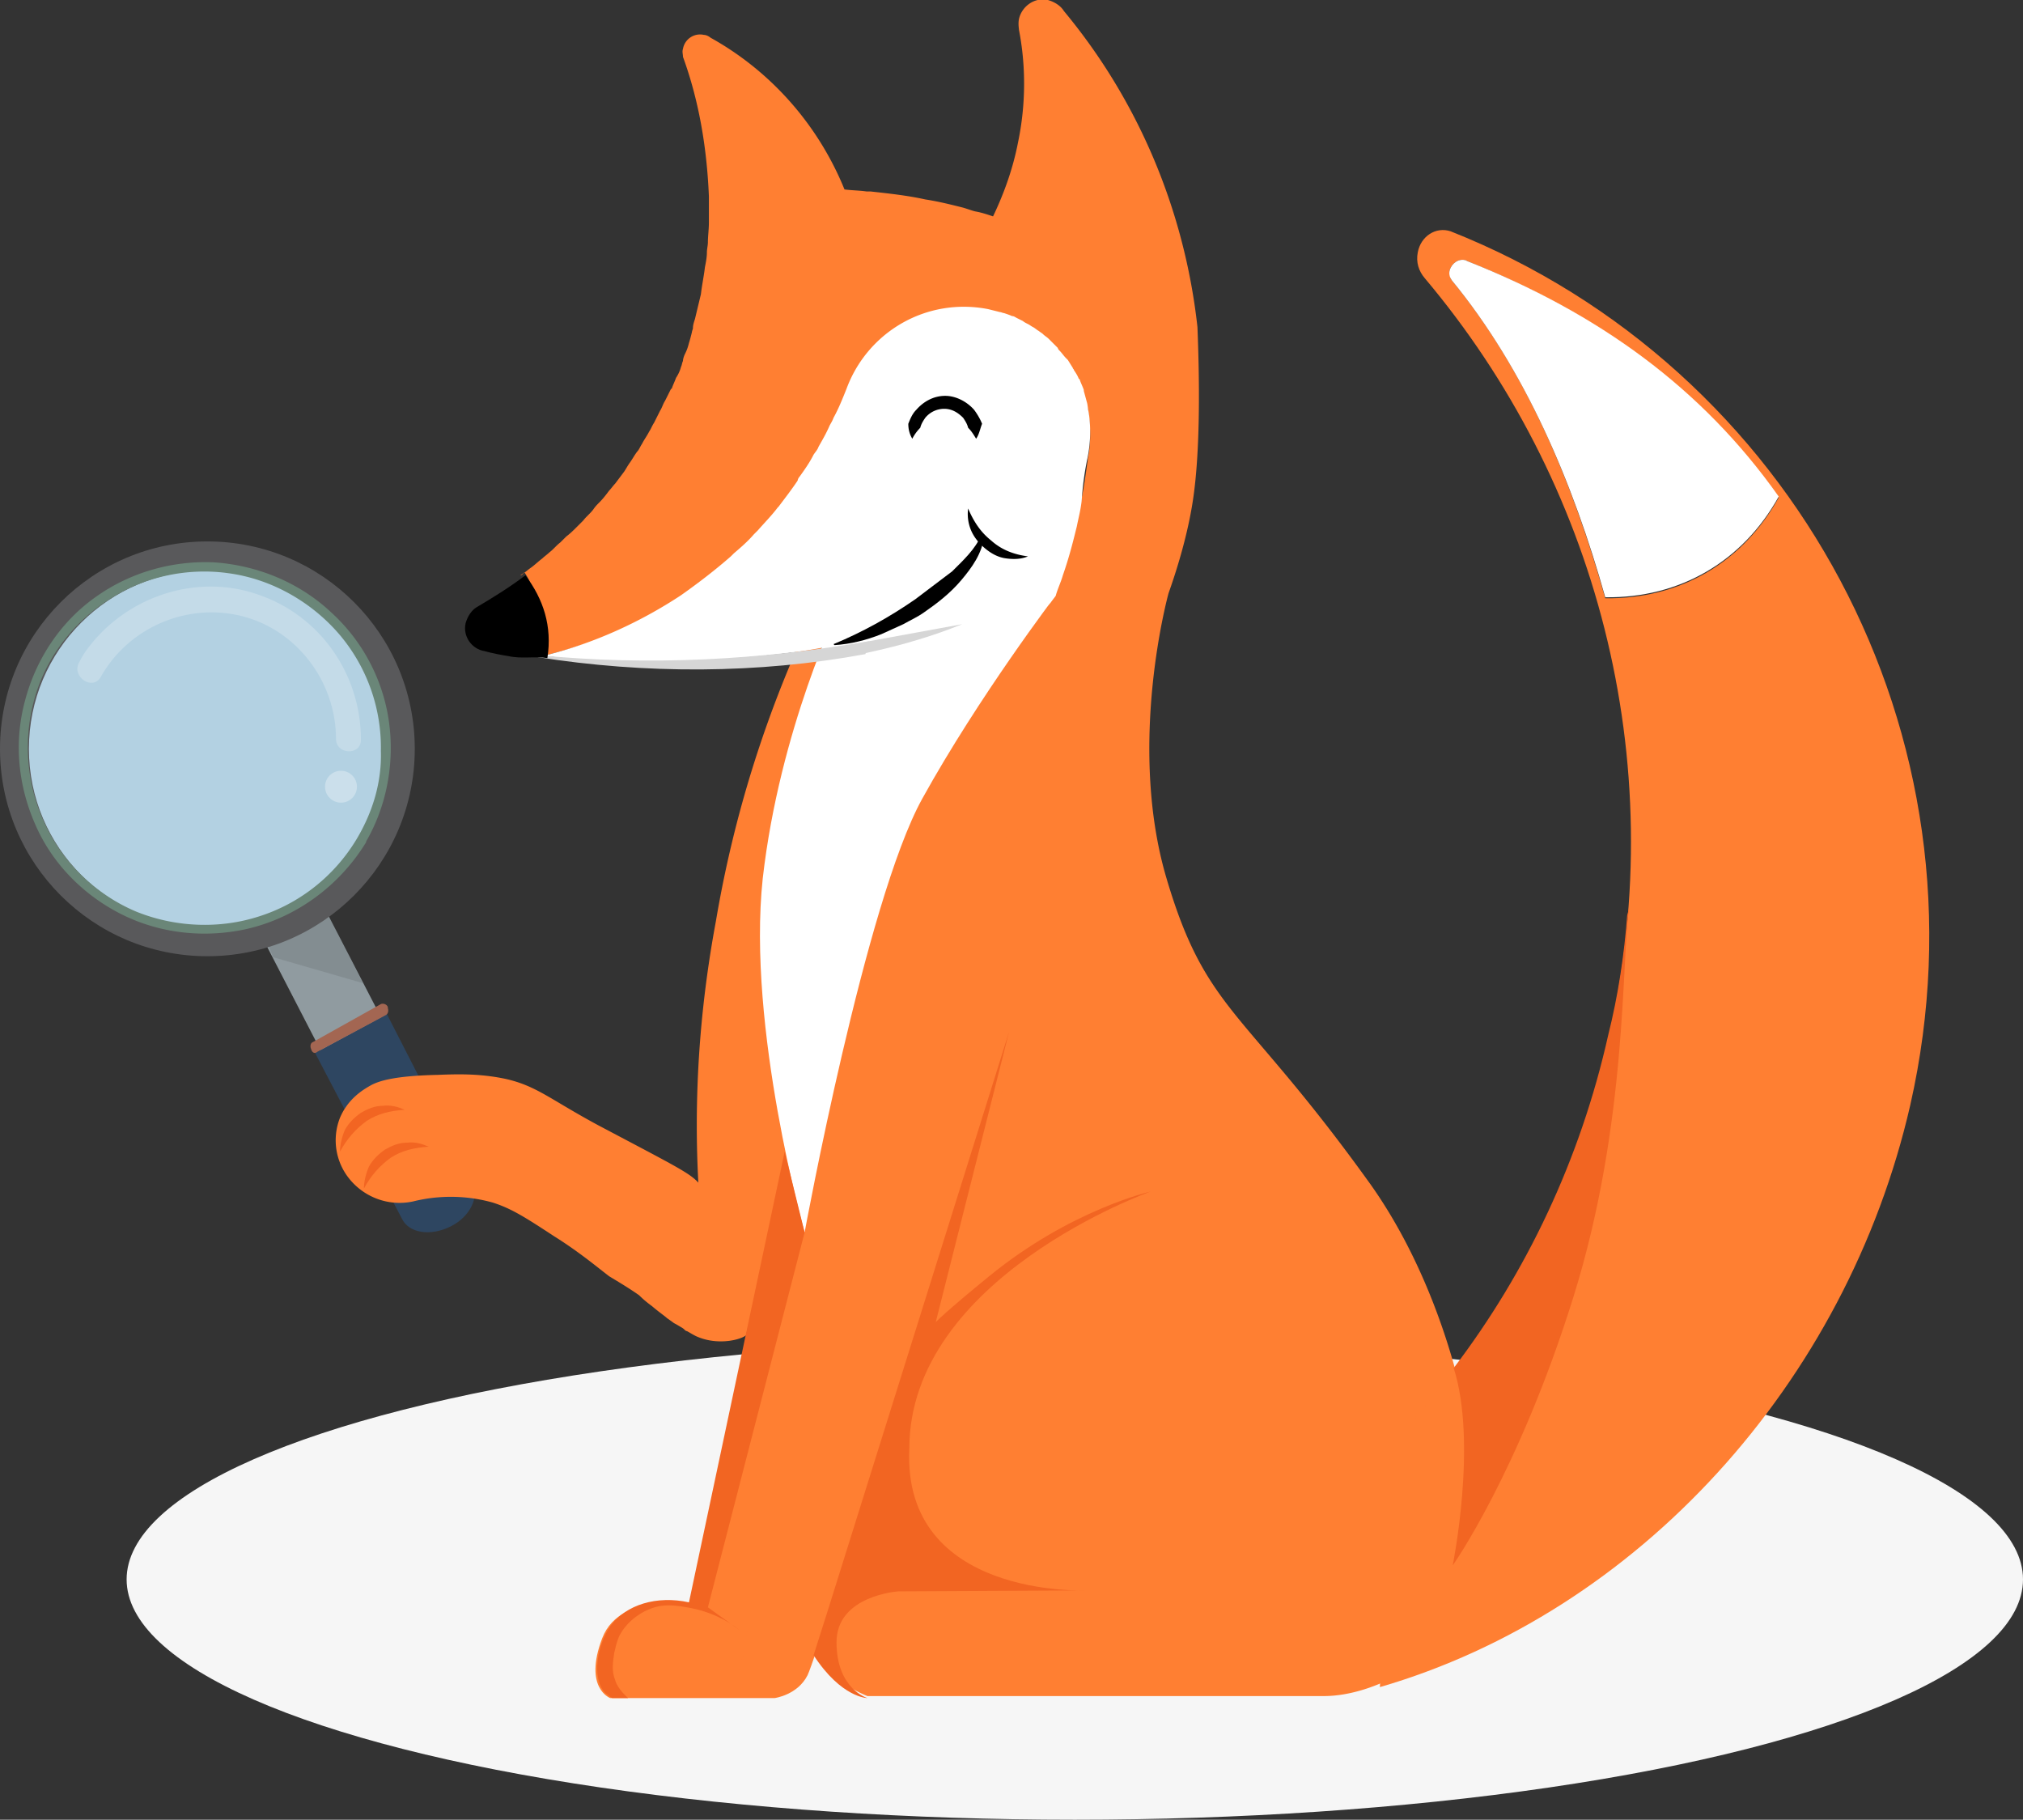 <svg xmlns="http://www.w3.org/2000/svg" xmlns:xlink="http://www.w3.org/1999/xlink" viewBox="0 0 202.9 182.5"><rect x="0" y="0" width="202.9" height="182.5" fill="#333333" stroke="none"/><ellipse cx="107.8" cy="158.4" rx="95.1" ry="24.1" fill="#f6f6f6"/><path d="M22.319 86.299l6.13-3.167 14.917 28.873-6.13 3.167z" fill="#909ba0"/><path d="M45.2 123h0c-2 1-4.2.7-4.9-.8l-8.7-16.6 7.2-3.9 8.6 16.8c.7 1.5-.2 3.5-2.2 4.5z" fill="#2e4661"/><path d="M26.9 94.8l.5 1.2 9 2.6-4.1-8.1z" opacity=".12" fill="#272525"/><circle cx="20.8" cy="75.1" r="20.8" fill="#59595b"/><circle cx="20.8" cy="75.1" r="17.9" fill="#b3d1e2"/><g fill="#fff"><path d="M10.1 67.9c2.8-5 8.7-7.5 14.2-6.1s9.4 6.6 9.4 12.3c0 1.6 2.5 1.7 2.5.1 0-6.6-4.1-12.5-10.4-14.6-6.1-2.1-13 .2-16.9 5.3-.4.5-.7 1-1 1.6-.7 1.4 1.4 2.8 2.2 1.4h0z" opacity=".22"/><circle cx="34.2" cy="78.9" r="1.6" opacity=".31"/></g><path d="M31.8 105.5l6.9-3.7c.2-.1.3-.4.2-.7v-.1c-.1-.3-.5-.4-.7-.3l-6.8 3.8c-.3.1-.3.5-.2.7h0c.1.4.4.5.6.3z" fill="#a36652"/><path d="M35.8 84.1c-2.2 3.7-5.7 6.5-9.8 7.8-4 1.3-8.5 1.1-12.4-.5-4-1.7-7.3-4.9-9.1-8.8-1.8-3.8-2.2-8.2-1.1-12.3 1.1-4.2 3.9-7.9 7.6-10.2 3.5-2.3 7.9-3.2 12-2.6 4.3.6 8.3 2.9 11.1 6.2a17.53 17.53 0 0 1 4.1 11.6c.1 3.1-.8 6.1-2.4 8.8-.3.5.5 1 .8.5 2.2-3.7 3-8.1 2.4-12.3a18.28 18.28 0 0 0-5.8-10.9c-3.2-3-7.4-4.7-11.7-5-4.2-.2-8.4 1-11.8 3.4-3.6 2.5-6.1 6.3-7.2 10.5-1.1 4.1-.7 8.4 1 12.3 1.7 4 4.9 7.2 8.7 9.1s8.2 2.4 12.4 1.5c5-1.1 9.4-4.3 12.1-8.7.2-.4-.6-.9-.9-.4z" fill="#6a8678"/><g fill="#ff7f32"><path d="M70.3 118.9c-1-1.2-1.7-1.5-10.4-6.1-4.8-2.6-6.1-3.9-9.2-4.6-2.4-.5-4.4-.5-6.8-.4-4.7.1-6.1.7-6.8 1.1s-2.2 1.3-3 3.2a6.14 6.14 0 0 0 1 6.2c1.5 1.8 3.9 2.7 6.3 2.2a15.67 15.67 0 0 1 8 .1c1.9.6 3.3 1.5 6.2 3.4 2.4 1.5 4.2 3 5.5 4 1 .6 2 1.2 3 1.9.5.5.9.8 1.3 1.1.7.6 1.3 1 1.5 1.2.3.2.7.5.7.5.2.1.2.1.7.4a1.38 1.38 0 0 1 .4.3s.1.1.2.1c.2.1.5.3.9.5 2.4 1.1 5 .2 5.1-.2v-.1c0-.1 0-.2.1-.5l.1-.4c.1-1 .2-2 .2-3.1.4-4.6 1-8.5 1.4-11.2.4-2.6.7-4 .7-4s-.8 3.5-3.7 17.9c.6-8-2-11.9-3.4-13.5z"/><path d="M137.4 118.7C124.7 101 121 101.6 117 88.1s.2-28.6.2-28.6c1.1-3.1 1.8-5.8 2.2-7.9.3-1.6 1.2-6.2.7-18.8h0c-1.3-11.8-6-22.8-13.4-31.7h0c-.3-.5-.9-.9-1.6-1.1-1.3-.3-2.6.6-2.9 1.9-.1.5 0 1 0 1.1.7 3.6.7 7.5-.1 11.3-.5 2.6-1.4 5.1-2.5 7.4-.6-.2-1.2-.4-1.8-.5-.4-.1-.9-.3-1.3-.4-1.2-.3-2.4-.6-3.7-.8-1.8-.4-3.7-.6-5.5-.8h-.4c-.7-.1-1.4-.1-2.2-.2-2.6-6.4-7.3-11.8-13.4-15.2.1.1-.3-.3-.7-.3a1.74 1.74 0 0 0-2.1 1.4c-.1.3 0 .5 0 .8 1.6 4.4 2.4 9.1 2.6 14V22v.3c0 .7-.1 1.4-.1 2 0 .3-.1.7-.1 1 0 .5-.1 1-.2 1.5-.1.9-.3 1.8-.4 2.7l-.6 2.5c-.1.3-.2.6-.2.9 0 .1-.1.3-.1.4-.1.4-.2.8-.3 1.1-.1.4-.2.7-.4 1.1-.1.2-.2.5-.2.7-.1.2-.1.4-.2.6-.1.4-.3.8-.5 1.1-.1.3-.3.7-.4 1 0 0 0 .1-.1.1l-.6 1.2c-.2.3-.3.7-.5 1l-.6 1.2c-.2.3-.3.6-.5.9-.2.4-.5.8-.7 1.2-.2.3-.3.6-.5.8-.3.4-.5.8-.8 1.2-.2.3-.3.5-.5.8l-.9 1.2c-.2.2-.4.5-.6.7-.3.4-.6.8-1 1.2-.2.2-.4.4-.6.7-.3.4-.7.7-1 1.1l-.6.6c-.4.4-.7.7-1.1 1l-.6.6c-.4.3-.7.7-1.1 1-.2.2-.5.4-.7.6-.4.3-.7.6-1.1.9-.3.2-.5.4-.8.6-.1.1-.2.2-.3.2.1-.1.3-.2.4-.3 1.7 2.4 2.2 8.3 2.2 8.3 4.8-1.2 9.4-3 13.5-5.7 1.8-1.2 3.4-2.5 5-3.9l.3-.3c.7-.6 1.3-1.3 2-1.9l.4-.4c.7-.7 1.3-1.5 2-2.3l.1-.1c.7-.8 1.3-1.7 1.9-2.6a.76.76 0 0 0 .2-.4c.5-.7 1-1.5 1.4-2.2.2-.3.3-.5.5-.8.4-.7.7-1.4 1.1-2.1.1-.3.3-.6.4-.8.4-1 .9-1.9 1.3-2.9 2.1-5.7 8.1-9.2 14.2-8l1.2.3c.1 0 .3.1.4.1.3.1.5.2.8.3.2.1.3.2.5.2l.6.3c.2.1.4.2.5.3.2.1.3.2.5.3s.4.3.6.4c.1.1.3.2.4.3.2.2.4.3.6.5l.3.3.6.6c.1.1.2.2.2.3.2.2.4.5.6.7l.2.2c.2.3.4.5.5.8 0 .1.1.1.1.2.2.3.3.6.5.9 0 0 0 .1.1.1.1.3.3.7.4 1v.1c.1.4.2.7.3 1.1s.2.8.2 1.1h0c.2 1.4.2 2.9-.1 4.3v.1c-.2 1.4-.4 2.9-.7 4.3-.6 3.1-1.4 6-2.5 8.9-9.6.1-22 .7-22.4 2.8-.8 3.5-3.8 15.8-7 24s2 35 2 35 4 38.2 5.8 47.2c.2.8 2.7 1.8 2.7 1.8h45.8c5.4 0 13.6-4.4 15.2-11.8 1.4-11.1-2.4-28.1-10.6-39.6z"/><path d="M88.4 90.7l-18 70.3s-8.1-1.7-10 3.3.8 6 .8 6h16.5S80 170 81 168s22-66.3 22-66.3l-.6-18.6-14 7.6z"/><path d="M70.3 122.2c-2.3.6-4 2.4-4.1 4.3-.3 2.7 2.7 4.5 3.6 5.1 2.3 1.4 4.6 1.3 5.3 1.2.6 15.5-2.1 22.7-4.8 26.4-.7 1-3 3.9-2 6.1.9 2.2 5.2 3.7 5.7 2.8 1-2 13.5-74.8 13.5-74.8l-5.8-32.1a117.03 117.03 0 0 0-9.9 31.2c-2.2 11.8-2.2 22-1.5 29.8z"/></g><g fill="#fff"><path d="M105.9 59.7s-7.7 10.1-13.4 20.4-11.8 43.5-11.8 43.5-5.8-20.5-4.2-35.5c1.7-15 7.7-27.3 7.7-27.3l21.7-1.1z"/><path d="M109.1 45.8s0-.1 0 0a13.11 13.11 0 0 0 .1-4.4h0c-.1-.4-.1-.8-.2-1.1l-.3-1.1v-.1c-.1-.3-.3-.7-.4-1 0 0 0-.1-.1-.1-.1-.3-.3-.6-.5-.9 0-.1-.1-.1-.1-.2l-.5-.8-.2-.2c-.2-.2-.4-.5-.6-.7-.1-.1-.2-.2-.2-.3l-.6-.6-.3-.3c-.2-.2-.4-.3-.6-.5-.1-.1-.3-.2-.4-.3-.2-.1-.4-.3-.6-.4s-.3-.2-.5-.3-.4-.2-.5-.3l-.6-.3c-.2-.1-.3-.2-.5-.2-.2-.1-.5-.2-.8-.3-.1 0-.3-.1-.4-.1l-1.2-.3c-6.2-1.2-12.1 2.3-14.2 8-.4 1-.8 2-1.3 2.9-.1.3-.3.6-.4.8-.3.7-.7 1.4-1.1 2.1-.1.3-.3.5-.5.8-.4.8-.9 1.5-1.4 2.2a.76.76 0 0 0-.2.4c-.6.9-1.3 1.8-1.9 2.6l-.1.1c-.6.8-1.3 1.5-2 2.3l-.4.4c-.6.7-1.3 1.3-2 1.9l-.3.3c-1.6 1.4-3.3 2.7-5 3.9-4.1 2.7-8.7 4.8-13.5 6v.1c6.4.8 13.6.7 20.3.1 11.8-1 9.4-2.4 17.6-2.5 9.5-.1 11.6-1.8 12.7-3 .2-.3.4-.5.5-.7.2-.7.5-1.3.7-2 .7-2 1.1-3.7 1.4-4.9.2-1 .4-1.7.5-2.7a29.02 29.02 0 0 1 .6-4.3z"/></g><path d="M87.2 64.3c-11 1.9-22 2.5-33.3 1.4-.1 0-.1.2 0 .2 10.8 1.7 22.1 1.7 32.9-.3.1-.5.3-.9.4-1.3z" fill="#d6d6d6"/><path d="M52.7 57.7c-1.6 1.2-3.2 2.2-4.9 3.2h0c-.5.3-.9.9-1.1 1.6-.3 1.3.6 2.6 1.9 2.8.1 0-.1 0 0 0 .7.2 1.7.4 2.4.5 1.3.3 2.6 0 3.9.2.5-3.2-.4-5.9-2.2-8.3z"/><path d="M101.2 103.5L83 161.6l-1.4 4.4c2.8 4.3 5.4 4.3 5.4 4.3s-3.1-.9-3.1-5.6 6.2-5.1 6.2-5.1l18.8-.1s-18.4.8-17.7-14.2c0-17.2 24.2-25.8 24.2-25.8s-8 1.8-16.2 8.5-5.5 5.2-5.5 5.2l7.5-29.7zm-20.5 20.1L71 161.2l3.2 2.3c-1.1-.9-2.9-1.9-5.3-2.3-1.2-.2-2.4-.4-3.8.2-.3.1-2.1.9-3 2.7-.3.7-.4 1.3-.5 1.7-.1.8-.3 1.7.1 2.7.1.4.5 1.1 1.3 1.8h-1.6c-.2-.1-.4-.3-.7-.5-1.4-1.5-.8-4.8.5-6.7 1.6-2.2 4.7-3.1 7.9-2.4l9.6-45.2 2 8.1z" fill="#f26522"/><path d="M142.2 25.3c-.2 1 .1 1.9.7 2.6 17.1 20.3 24.8 48.1 18.5 76-3.6 16-11.4 29.9-21.9 41l-1.1 24.3c25.8-7.5 46.8-30.4 53.2-58.4 8.4-37.1-11.8-74-46.1-87.6-1.5-.5-3 .5-3.3 2.1zm3.4 2.8c-.2-.3-.2-.6-.2-1 .2-.7.9-1.2 1.6-1 .1 0 .1.1.2.1 13.1 5.3 23.4 12.7 31.2 23.7-3.6 6.5-9.9 10.2-17.4 10.1-3.2-11.4-7.9-22.8-15.4-31.9h0 0z" fill="#ff7f32"/><path d="M147.2 26.2c-.1 0-.1-.1-.2-.1-.7-.2-1.4.3-1.6 1-.1.4 0 .7.2 1h0c7.4 9 12.2 20.4 15.4 31.8 7.5.1 13.8-3.6 17.4-10.1-7.7-10.9-18.1-18.4-31.2-23.6h0z" fill="#fff"/><path d="M157.8 130.1c5.5-17.6 4.8-33.9 5.6-39 0 0-.1.3-.2.7-.3 4-.9 8-1.9 12-2.8 12.5-8.2 23.8-15.5 33.4 2.4 7.5-.1 19.8-.1 19.8s6.6-9.3 12.1-26.9z" fill="#f26522"/><path d="M97.9 44c-.3-.5-.5-.8-.8-1.1-.1-.4-.3-.7-.5-1-.6-.6-1.2-.9-1.9-.9s-1.4.3-1.9.9c-.2.3-.4.6-.5 1a4.44 4.44 0 0 0-.8 1.1c-.3-.5-.4-1-.4-1.5.2-.5.4-1 .8-1.4.7-.8 1.7-1.4 2.9-1.4 1.1 0 2.2.6 2.9 1.4.3.4.6.9.8 1.4-.2.5-.3 1.1-.6 1.5zm5.2 11.8c-.7.3-1.5.3-2.2.2-.8-.1-1.5-.5-2.1-1s-1.1-1.1-1.4-1.8a4.22 4.22 0 0 1-.3-2.2c.6 1.4 1.3 2.4 2.3 3.2 1 .9 2.2 1.4 3.7 1.6z"/><path d="M98.7 53.8c-.2 1.7-1.2 3.1-2.3 4.4s-2.4 2.3-3.7 3.2c-.7.5-1.4.8-2.1 1.2l-2.2 1c-1.5.6-3.1 1-4.7 1.1l-.1-.1c2.9-1.2 5.6-2.7 8.2-4.5l3.7-2.8c1.1-1.1 2.3-2.2 2.9-3.6l.3.1z"/><path d="M96.5 62.6c-2.7 1.1-5.9 2.1-9.7 2.9-2.2.4-4.2.7-6.1.8l-.3-.6 6.8-1.4 9.3-1.7z" fill="#d6d6d6"/><g fill="#f26522"><use xlink:href="#B"/><use xlink:href="#B" x="2.4" y="3.7"/></g><defs ><path id="B" d="M34.1 115.5c0-.7.2-1.5.5-2.2.4-.7.9-1.2 1.6-1.7.7-.4 1.4-.7 2.2-.7.8-.1 1.5.1 2.2.4-1.5.1-2.7.4-3.8 1.1-1.1.8-2 1.8-2.7 3.1z"/></defs></svg>